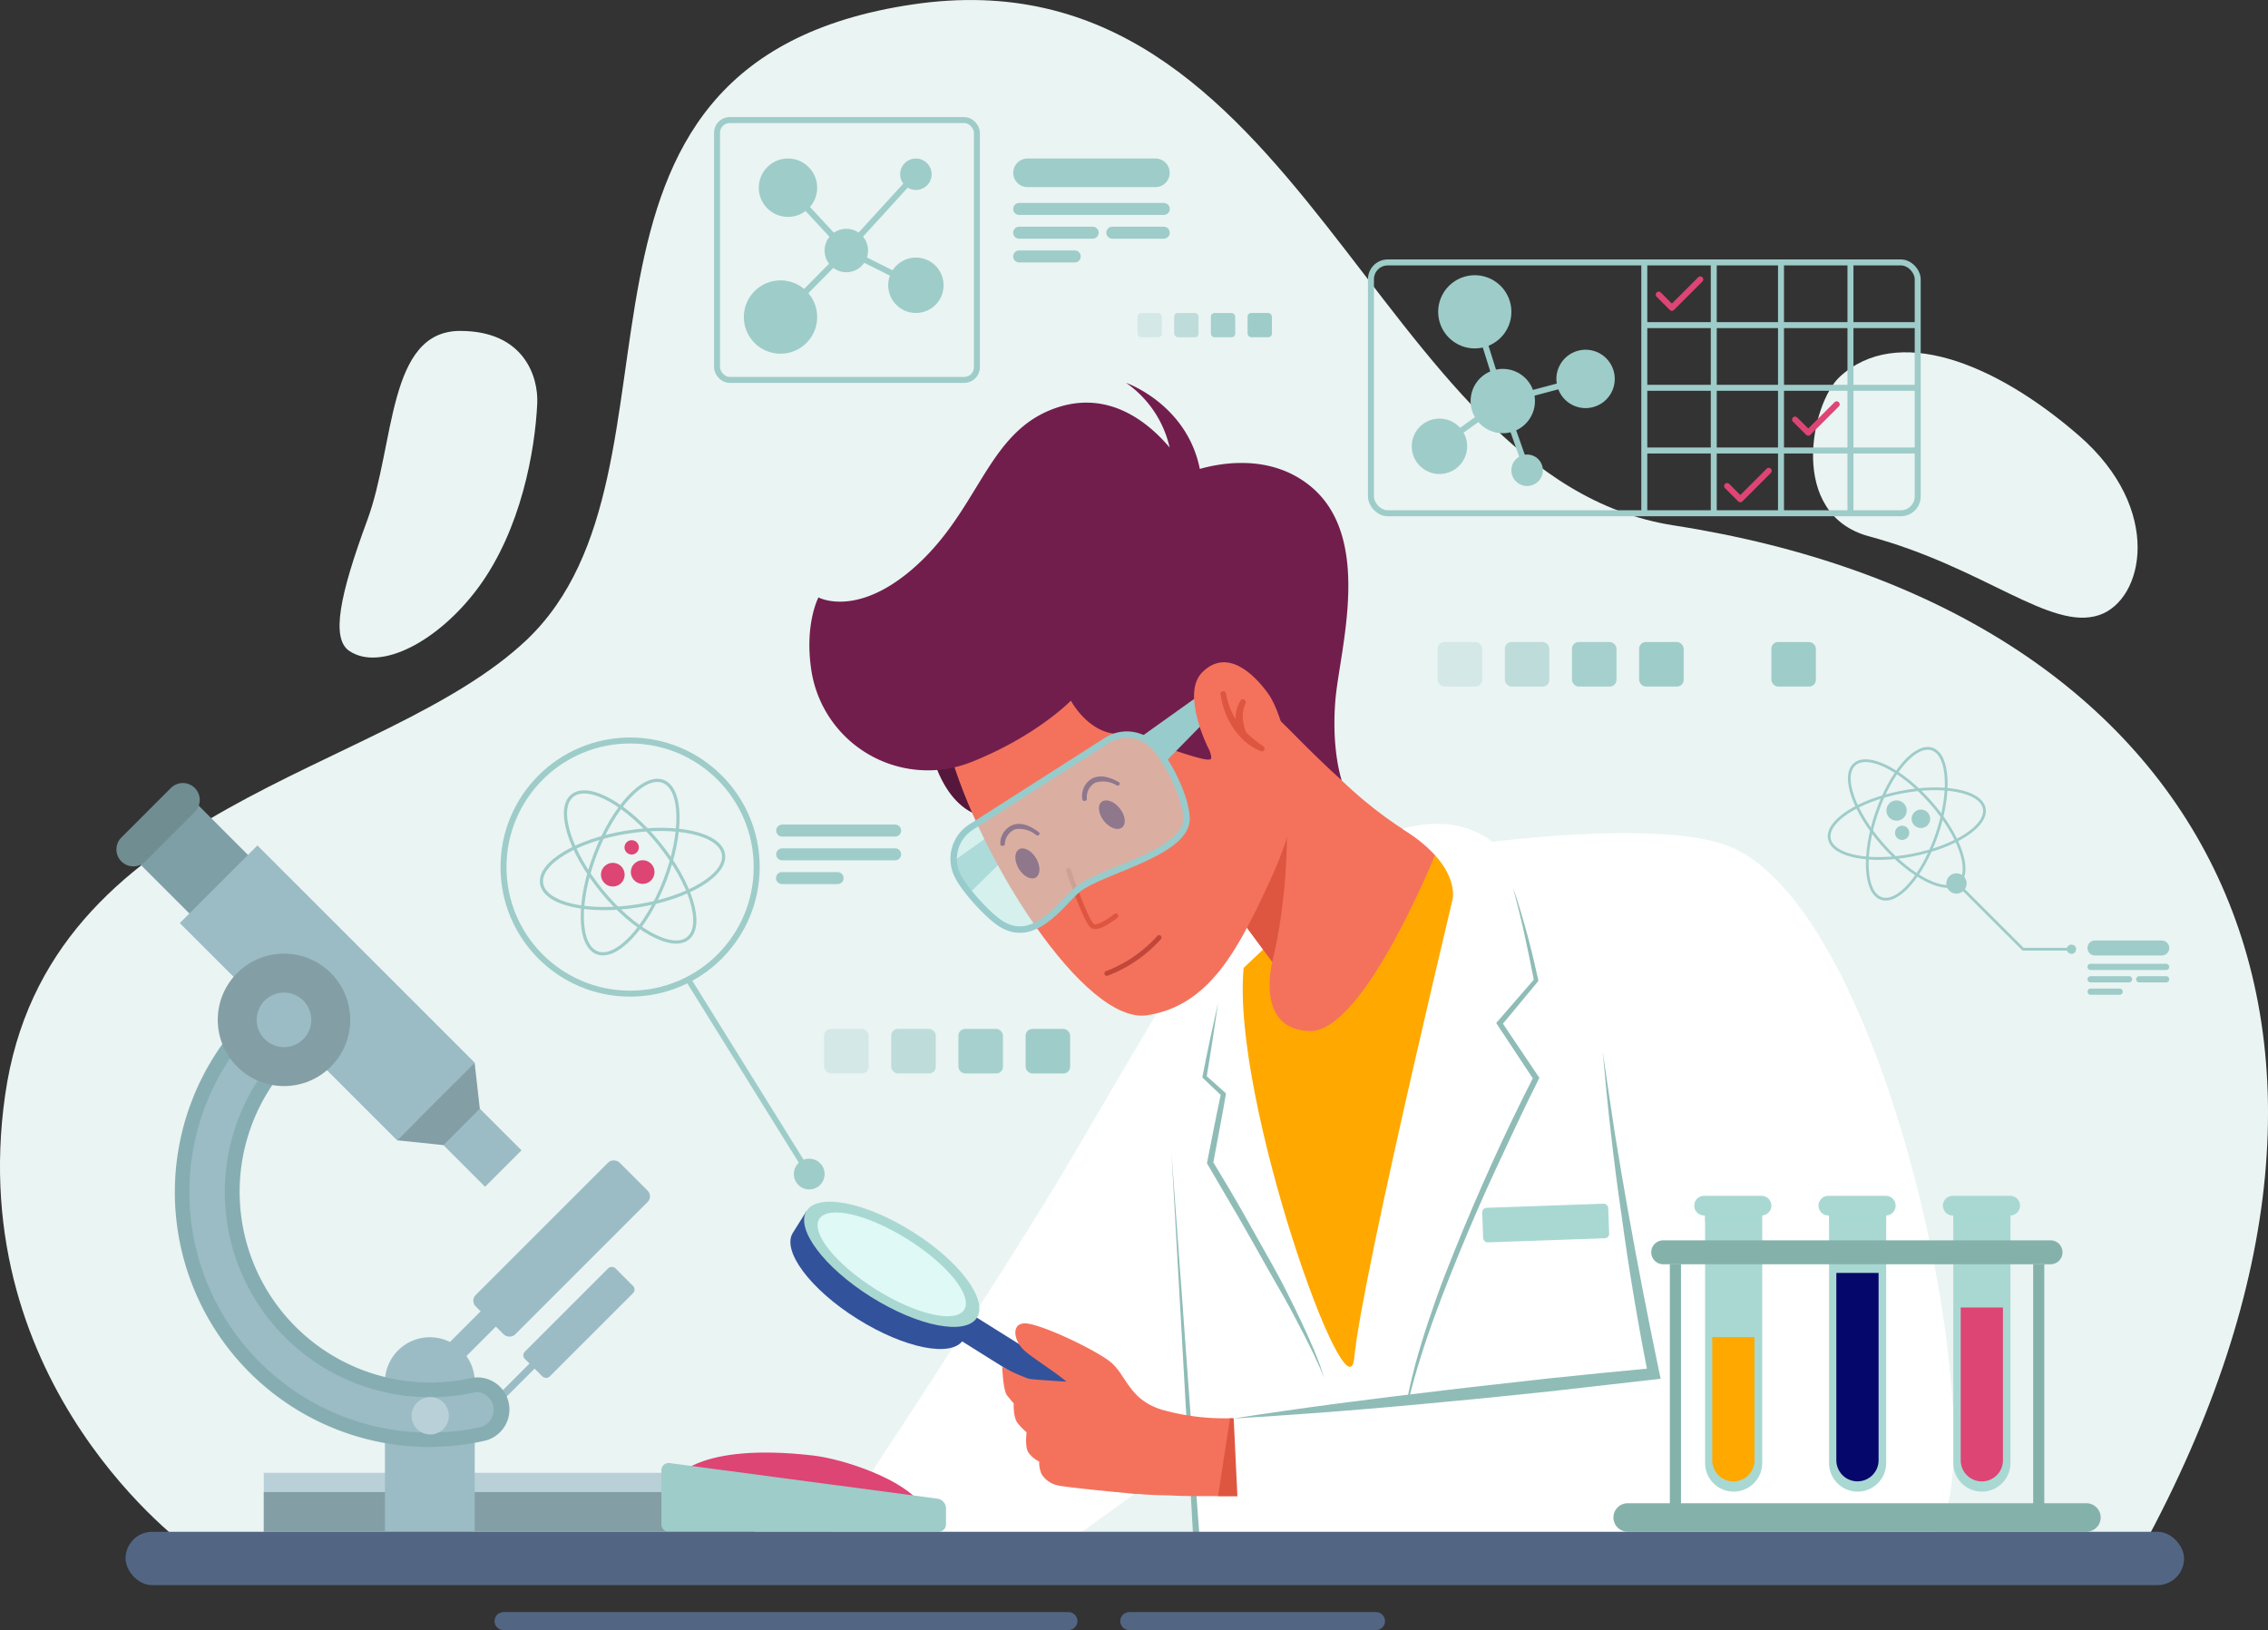 <svg xmlns="http://www.w3.org/2000/svg" viewBox="0 0 379.09 272.5"><rect x="0" y="0" width="379.09" height="272.5" fill="#333333" stroke="none"/><defs><style>.cls-1{isolation:isolate;}.cls-2{fill:#eaf4f3;}.cls-3{fill:#fff;}.cls-4{fill:#8fbcb7;}.cls-5{fill:#32539b;}.cls-17,.cls-6{fill:#c0ede9;}.cls-30,.cls-7{fill:#a9d8d2;}.cls-8{fill:#def9f6;}.cls-9{fill:#f4725c;}.cls-10{fill:#de5640;}.cls-11{fill:#ffa800;}.cls-12{fill:#56173c;}.cls-13{fill:#98cbcc;}.cls-14{fill:#5e0231;}.cls-15{fill:#721e4c;}.cls-16,.cls-18,.cls-19,.cls-23,.cls-27,.cls-36,.cls-37,.cls-38,.cls-39,.cls-40,.cls-41,.cls-43{fill:none;}.cls-16{stroke:#de5640;}.cls-16,.cls-19,.cls-40,.cls-41,.cls-43{stroke-linecap:round;}.cls-16,.cls-18,.cls-19,.cls-23,.cls-27,.cls-36,.cls-37,.cls-38,.cls-39,.cls-43{stroke-miterlimit:10;}.cls-16,.cls-19{stroke-width:0.81px;}.cls-17,.cls-30{opacity:0.5;}.cls-18{stroke:#98cbcc;stroke-width:1.08px;}.cls-19{stroke:#c1473a;}.cls-20{fill:#bad0d8;}.cls-21{fill:#849ea5;}.cls-22{fill:#9bbcc4;}.cls-23,.cls-27{stroke:#9bbcc4;}.cls-23{stroke-width:1.2px;}.cls-24{fill:#7e9fa5;}.cls-25{fill:#708d91;}.cls-26{fill:#86aeb2;}.cls-27{stroke-width:3.61px;}.cls-28{fill:#dd4574;}.cls-29,.cls-33,.cls-34,.cls-35{fill:#9eccc9;}.cls-30{mix-blend-mode:multiply;}.cls-31{fill:#05076b;}.cls-32{fill:#84b2ab;}.cls-33{opacity:0.3;}.cls-34{opacity:0.6;}.cls-35{opacity:0.9;}.cls-36,.cls-37,.cls-38,.cls-39,.cls-40{stroke:#9eccc9;}.cls-36{stroke-width:0.53px;}.cls-38{stroke-width:0.94px;}.cls-39,.cls-40{stroke-width:0.46px;}.cls-40,.cls-41{stroke-linejoin:round;}.cls-41{stroke:#dd4574;}.cls-42{fill:#526684;}.cls-43{stroke:#526684;stroke-width:3px;}</style></defs><title>a_most_unusual_year</title><g class="cls-1"><g id="Layer_2" data-name="Layer 2"><g id="OBJECTS"><path class="cls-2" d="M31.68,258.9S-6.13,232,.86,183.05,63.88,129.78,88,107C118.08,78.46,86.73,10.5,152.55.74,217.81-8.95,229.31,80,279.74,87.83c88,13.67,126.69,82.3,78.28,171.07"/><path class="cls-2" d="M89.8,67.44c-.37,7.88-2.69,21.07-9.85,30.78-6.65,9-16.35,14.08-21.55,10.61-3.1-2.07-1.65-9.3,3-21.9s3.32-31.61,15.51-31.61C87.66,55.32,90,63.06,89.8,67.44Z"/><path class="cls-2" d="M307.5,63c-4.78,4.43-8.72,23,4.91,26.66,19.2,5.17,30.33,15.88,38.44,13.17,7.49-2.5,10.82-17.68-3.35-30S317,54.2,307.5,63Z"/><path class="cls-3" d="M290.93,229.07c0,2-28.76,19.16-28.76,19.16l-54.92,12-7.19.12-.81-17.59L175,260.33H136.29s32.1-48.2,43.64-68.11c7.95-13.72,21.25-36,21.25-36L245,141.29l34.17,17.56s8.1,21,8.84,24.88S290.93,227,290.93,229.07Z"/><path class="cls-4" d="M195.8,192.58l4.75,65.14a.54.54,0,1,1-1.07.08h0Z"/><rect class="cls-5" x="174.03" y="210.44" width="4.67" height="41.61" rx="1.4" ry="1.4" transform="translate(-113.23 257.9) rotate(-57.93)"/><ellipse class="cls-6" cx="148.92" cy="211.57" rx="5.74" ry="14.92" transform="translate(-109.44 225.42) rotate(-57.93)"/><path class="cls-5" d="M150.18,209.57c-5.4-3.38-10.83-5.17-14.3-5l-1.05-2.15-2.31,3.68c-1.89,3,2.94,9.47,10.8,14.39S159.09,227,161,224l2.31-3.68-2.45-.14C159.44,217,155.51,212.91,150.18,209.57Z"/><ellipse class="cls-7" cx="149.05" cy="211.37" rx="6.46" ry="16.8" transform="translate(-109.2 225.43) rotate(-57.93)"/><ellipse class="cls-8" cx="149.05" cy="211.37" rx="4.96" ry="14.29" transform="translate(-109.2 225.44) rotate(-57.93)"/><path class="cls-9" d="M209.38,250.11s-2.74,0-5.79,0-6.13,0-7.38-.09c-2.56-.14-10.63.14-12.51-2.69s-3-13.38-4.24-15.13-6.25-4.71-8.13-6.33-2.42-4.64,0-4.64,11.3,4.17,14.13,6.33,3.09,6.36,8.74,8.1a38.23,38.23,0,0,0,11.38,1.43h.57Z"/><path class="cls-9" d="M180.27,231.09s-7.35-.4-8.36-.61a31.84,31.84,0,0,1-4.39-2s.13,3.93.8,4.78,1.12,1.34,1.12,1.34-.13,2.33.67,3.32a11.17,11.17,0,0,0,1.48,1.52s-.31,2.33.27,3.32a4.73,4.73,0,0,0,1.84,1.57,4.8,4.8,0,0,0,.4,2.11,4.22,4.22,0,0,0,2.73,1.88c1.43.36,13.32,1.46,13.32,1.46l-2.29-8.5"/><path class="cls-10" d="M209.38,250.11s-2.74,0-5.79,0l2-13h.57Z"/><path class="cls-4" d="M252.89,148.39c.89,2.51,1.63,5.08,2.34,7.66s1.31,5.18,1.89,7.78l0,.17-.11.14-6,7.24,0-.55,6.13,9.12.16.24-.13.26c-2.41,4.79-4.67,9.67-6.94,14.54s-4.41,9.8-6.44,14.77-4,10-5.67,15.07c-.42,1.27-.82,2.56-1.21,3.84s-.74,2.58-1.08,3.88-.62,2.61-.87,3.93l-.34,2c-.09.66-.16,1.33-.24,2,0-.67.08-1.34.14-2s.14-1.34.25-2c.2-1.33.45-2.66.73-4q.86-3.95,2.05-7.82c.78-2.58,1.64-5.13,2.54-7.67S242,211.9,243,209.4c2-5,4.13-9.95,6.34-14.86s4.56-9.75,7-14.56l0,.5-6.06-9.17-.19-.29.22-.26,6.17-7.11-.08.3c-.49-2.62-1.05-5.22-1.61-7.82S253.59,151,252.89,148.39Z"/><path class="cls-4" d="M203.59,167.66c-.29,2.08-.61,4.15-.92,6.22s-.64,4.14-1,6.21l-.1-.3,3.16,2.82.16.14,0,.23c-.65,3.86-1.42,7.69-2.12,11.54l-.06-.36c1.77,2.9,3.51,5.82,5.18,8.78s3.33,5.92,5,8.9,3.13,6,4.61,9.09c.74,1.53,1.42,3.09,2.09,4.65.34.78.63,1.58.94,2.37s.53,1.62.8,2.42c-.33-.78-.62-1.58-1-2.35s-.69-1.55-1.07-2.3c-.74-1.53-1.53-3-2.31-4.53s-1.58-3-2.41-4.47L212,212.28q-2.48-4.44-5-8.83l-5.14-8.77-.1-.17,0-.18c.78-3.83,1.49-7.68,2.32-11.5l.12.37-3.07-2.92-.14-.13,0-.17c.4-2.06.81-4.11,1.25-6.16S203.14,169.71,203.59,167.66Z"/><path class="cls-3" d="M245,141.29s33.43-4.95,45,.61c26.35,12.68,43.46,99.91,33.88,114.16-18.86,6.3-116.57,4.16-116.57,4.16l-1.1-23.1L271.27,230s-4.19-39.4-5.4-52.55C262.86,144.65,245,141.29,245,141.29Z"/><path class="cls-11" d="M240.3,141.89l4.67-.61S227.71,212.58,226.36,227c-1.05,11.2-20.58-43.45-18.49-65.2l4.25-4Z"/><path class="cls-9" d="M240.3,141.89s-12.16,30.71-21.38,30.48-6.26-11.55-6.26-11.55L206.14,152s.05-1.4.19-3.6c.66-9.75,3.23-35.21,11.84-24.57C228.74,136.89,240.3,141.89,240.3,141.89Z"/><path class="cls-10" d="M212.66,160.81,206.14,152s.05-1.4.19-3.6l8.35-20.34S216.58,144.59,212.66,160.81Z"/><path class="cls-12" d="M156,126.74s2.87,11.9,12.6,9.75-9.43-19.36-9.43-19.36"/><polyline class="cls-13" points="159.42 143.93 169.51 136.74 171.05 140.44 162.07 149.27"/><path class="cls-9" d="M158.6,125.12c4.93,18.16,22.67,46.26,33.17,44.6s15.3-11.06,21-23.59,7-29.3,3.87-37.78-12-25.62-30.78-23.22S155.59,114,158.6,125.12Z"/><ellipse class="cls-14" cx="171.73" cy="144.34" rx="1.69" ry="2.74" transform="translate(-49.59 107.67) rotate(-30.64)"/><path class="cls-14" d="M173.22,139.62a4.37,4.37,0,0,0-3.51-1,2.77,2.77,0,0,0-1.75,2.48c-.08.41-.78.4-.76,0a3.34,3.34,0,0,1,2.13-3.21c1.57-.51,3.1.31,4.31,1.24.33.25-.08.72-.41.48Z"/><ellipse class="cls-14" cx="185.85" cy="136.18" rx="1.69" ry="2.74" transform="translate(-44.36 145.75) rotate(-38.61)"/><path class="cls-14" d="M186.67,131.3a4.37,4.37,0,0,0-3.61-.46,2.77,2.77,0,0,0-1.39,2.7c0,.42-.72.51-.76.06a3.34,3.34,0,0,1,1.66-3.47c1.48-.72,3.11-.13,4.44.63.36.21,0,.72-.34.54Z"/><path class="cls-15" d="M223.22,116.92c.73-8.43,6.38-27.09-4.25-35.7-6.54-5.29-14.68-3.89-18.42-2.83C198.36,67.52,188.22,64,188.22,64a18,18,0,0,1,7.28,10.81c-3.74-4.42-10.8-10.16-20.23-6.14-10.54,4.5-11.87,17.16-22.9,26.58-9.38,8-15.57,4.62-15.57,4.62s-2.29,4.33-1.24,11.82A19.71,19.71,0,0,0,162,127.53l.47-.18C173.32,123,179,117.13,179,117.13s2.63,5,7.29,5.53,14.7,4.82,16,4.28-5.47-9.35-1.08-13.24c3.15-2.78,10.27,4.2,15.78,9.77,4.07,4.11,7.28,7,7.28,7S222.49,125.35,223.22,116.92Z"/><path class="cls-16" d="M178.59,145.5s3,8.88,4.1,9.35,3.83-1.75,3.83-1.75"/><path class="cls-17" d="M162.36,138.24,185,123.78a6.26,6.26,0,0,1,7.9,1c2.19,2.34,5.31,8.27,5.42,12,.18,5.74-14,8.7-18,11.77-2.75,2.11-7.39,9.68-13.24,5.72-2-1.34-6-5.63-7.11-8.1A6.27,6.27,0,0,1,162.36,138.24Z"/><path class="cls-18" d="M162.36,138.24,185,123.78a6.26,6.26,0,0,1,7.9,1c2.19,2.34,5.31,8.27,5.42,12,.18,5.74-14,8.7-18,11.77-2.75,2.11-7.39,9.68-13.24,5.72-2-1.34-6-5.63-7.11-8.1A6.27,6.27,0,0,1,162.36,138.24Z"/><polyline class="cls-13" points="190.63 123.24 200.71 116.05 202.26 119.75 194.82 127.34"/><path class="cls-9" d="M202,125.12s-4.59-9-1.13-12.64c4.12-4.28,8.74.14,11.16,3.56s5.45,15.15.67,14.4"/><path class="cls-19" d="M185,162.73a22.46,22.46,0,0,0,8.74-6"/><path class="cls-10" d="M204,116c.53,4,2.91,8,6.71,9.57a.47.47,0,0,0,.47-.81c-3.29-2.16-5.59-4.91-6.26-8.88-.09-.51-1-.4-.92.12Z"/><path class="cls-10" d="M207.34,117.13a5.45,5.45,0,0,0,.13,5.95c.31.39,1,0,.82-.48-.55-1.74-.88-3.22-.11-5,.24-.55-.51-1-.83-.49Z"/><rect class="cls-7" x="247.81" y="201.58" width="21.08" height="5.78" rx="0.75" ry="0.75" transform="translate(-7.04 9.22) rotate(-2.02)"/><path class="cls-4" d="M267.88,175.73c.66,4.51,1.3,9,2,13.5L271,196l1.17,6.72q2.4,13.43,5.19,26.77l.22,1-1.06.12-8.78,1-8.79,1c-5.86.6-11.72,1.23-17.59,1.76-2.93.28-5.87.56-8.8.81s-5.87.52-8.81.74-5.88.46-8.82.65-5.88.42-8.83.57c2.91-.47,5.83-.88,8.75-1.3s5.84-.84,8.76-1.21,5.85-.76,8.77-1.12,5.85-.72,8.78-1.06c5.85-.71,11.71-1.32,17.57-2l8.79-.9,8.8-.85-.84,1.15q-1.33-6.72-2.45-13.46T271,202.89c-.67-4.51-1.24-9-1.75-13.56-.26-2.26-.51-4.53-.73-6.79S268.08,178,267.88,175.73Z"/><path class="cls-3" d="M234.42,138.57s9.61-3.38,16.25,3.26-8.16,9.75-8.16,9.75S245.47,145.5,234.42,138.57Z"/><rect class="cls-20" x="44.09" y="246.21" width="82" height="9.85"/><rect class="cls-21" x="44.09" y="249.43" width="82" height="6.62"/><path class="cls-22" d="M79.34,256.06h-15v-25a7.51,7.51,0,0,1,7.51-7.51h0a7.51,7.51,0,0,1,7.51,7.51Z"/><line class="cls-23" x1="81.52" y1="235.78" x2="94.42" y2="222.88"/><rect class="cls-24" x="28.21" y="133.61" width="13.85" height="25.58" transform="translate(-93.23 67.72) rotate(-45)"/><path class="cls-25" d="M20.29,144h0a2.83,2.83,0,0,1,0-4l8.27-8.27a2.83,2.83,0,0,1,4,0h0a2.83,2.83,0,0,1,0,4L24.3,144A2.83,2.83,0,0,1,20.29,144Z"/><path class="cls-22" d="M71.83,240.69h-.95A41.39,41.39,0,0,1,48.67,165l5.07,6.6a33.09,33.09,0,0,0,25.25,60,4,4,0,0,1,.85-.09,4.17,4.17,0,0,1,.72,8.25A41.18,41.18,0,0,1,71.83,240.69Z"/><path class="cls-26" d="M48.41,166.64l3.6,4.68a34.3,34.3,0,0,0,27.24,61.46,2.72,2.72,0,0,1,.59-.07,3,3,0,0,1,.47,5.87,40,40,0,0,1-8.47.9h-.92a40.19,40.19,0,0,1-22.5-72.84m.53-3.26a42.59,42.59,0,0,0,21.91,78.51h1a42.31,42.31,0,0,0,9-1,5.37,5.37,0,0,0-1-10.63,5.12,5.12,0,0,0-1.11.12A31.88,31.88,0,0,1,55.5,171.92l-6.56-8.54Z"/><rect class="cls-22" x="45.52" y="140.3" width="18.35" height="51.35" transform="translate(-101.34 87.29) rotate(-45)"/><rect class="cls-22" x="74.2" y="181.78" width="8.61" height="15.9" transform="translate(-111.17 111.08) rotate(-45)"/><rect class="cls-22" x="76.87" y="204.05" width="34" height="9.32" rx="1.33" ry="1.33" transform="translate(-120.08 127.51) rotate(-45)"/><rect class="cls-22" x="86.06" y="218.14" width="21.41" height="5.87" rx="0.84" ry="0.84" transform="translate(-127.98 133.17) rotate(-45)"/><polygon class="cls-21" points="66.36 190.62 74.11 191.43 80.2 185.34 79.33 177.64 66.36 190.62"/><circle class="cls-20" cx="71.91" cy="236.68" r="3.12"/><circle class="cls-21" cx="47.47" cy="170.49" r="11.07"/><circle class="cls-22" cx="47.47" cy="170.49" r="4.56"/><line class="cls-27" x1="74.57" y1="227.53" x2="87.47" y2="214.63"/><path class="cls-28" d="M112.83,247.24s3.58-6.17,23.08-3.92c5,.58,15.18,3.92,18.2,8.32"/><path class="cls-29" d="M156.9,256.06H111.77a1.22,1.22,0,0,1-1.22-1.22v-9.07a1.2,1.2,0,0,1,1.35-1.19l44.77,5.95a1.67,1.67,0,0,1,1.45,1.66v2.65A1.22,1.22,0,0,1,156.9,256.06Z"/><path class="cls-7" d="M285,201.12v43.46a4.77,4.77,0,0,0,9.55,0V201.12Z"/><path class="cls-11" d="M293.26,223.52v20.6a3.53,3.53,0,0,1-7.06,0v-20.6Z"/><path class="cls-7" d="M294.44,203.19h-9.61a1.64,1.64,0,0,1-1.64-1.64h0a1.64,1.64,0,0,1,1.64-1.64h9.61a1.64,1.64,0,0,1,1.64,1.64h0A1.64,1.64,0,0,1,294.44,203.19Z"/><rect class="cls-30" x="284.95" y="203.19" width="9.55" height="1.06"/><path class="cls-7" d="M305.72,201.12v43.46a4.77,4.77,0,0,0,9.55,0V201.12Z"/><path class="cls-31" d="M314,212.8v31.31a3.53,3.53,0,0,1-7.06,0V212.8Z"/><path class="cls-7" d="M315.21,203.19H305.6a1.64,1.64,0,0,1-1.64-1.64h0a1.64,1.64,0,0,1,1.64-1.64h9.61a1.64,1.64,0,0,1,1.64,1.64h0A1.64,1.64,0,0,1,315.21,203.19Z"/><rect class="cls-30" x="305.72" y="203.19" width="9.55" height="1.06"/><path class="cls-7" d="M326.49,201.12v43.46a4.77,4.77,0,1,0,9.55,0V201.12Z"/><path class="cls-28" d="M334.79,218.58v25.54a3.53,3.53,0,0,1-7.06,0V218.58Z"/><path class="cls-7" d="M336,203.19h-9.61a1.64,1.64,0,0,1-1.64-1.64h0a1.64,1.64,0,0,1,1.64-1.64H336a1.64,1.64,0,0,1,1.64,1.64h0A1.64,1.64,0,0,1,336,203.19Z"/><rect class="cls-30" x="326.49" y="203.19" width="9.55" height="1.06"/><path class="cls-32" d="M342.77,211.35H278a2,2,0,0,1-2-2h0a2,2,0,0,1,2-2h64.74a2,2,0,0,1,2,2h0A2,2,0,0,1,342.77,211.35Z"/><path class="cls-32" d="M348.75,256.06H272.06a2.38,2.38,0,0,1-2.38-2.38h0a2.38,2.38,0,0,1,2.38-2.38h76.68a2.38,2.38,0,0,1,2.38,2.38h0A2.38,2.38,0,0,1,348.75,256.06Z"/><rect class="cls-32" x="279.11" y="211.35" width="1.86" height="41.03"/><rect class="cls-32" x="339.84" y="211.35" width="1.86" height="41.03"/><rect class="cls-33" x="240.3" y="107.33" width="7.44" height="7.44" rx="1.12" ry="1.12"/><rect class="cls-34" x="251.53" y="107.33" width="7.44" height="7.44" rx="1.12" ry="1.12"/><rect class="cls-35" x="262.75" y="107.33" width="7.44" height="7.44" rx="1.12" ry="1.12"/><rect class="cls-29" x="273.98" y="107.33" width="7.44" height="7.44" rx="1.12" ry="1.12"/><rect class="cls-29" x="296.08" y="107.33" width="7.44" height="7.44" rx="1.12" ry="1.12"/><rect class="cls-33" x="137.75" y="172.01" width="7.44" height="7.44" rx="1.12" ry="1.12"/><rect class="cls-34" x="148.97" y="172.01" width="7.44" height="7.44" rx="1.12" ry="1.12"/><rect class="cls-35" x="160.2" y="172.01" width="7.44" height="7.44" rx="1.12" ry="1.12"/><rect class="cls-29" x="171.43" y="172.01" width="7.44" height="7.44" rx="1.12" ry="1.12"/><rect class="cls-33" x="190.14" y="52.32" width="4.06" height="4.06" rx="0.61" ry="0.61"/><rect class="cls-34" x="196.27" y="52.32" width="4.06" height="4.06" rx="0.61" ry="0.61"/><rect class="cls-35" x="202.4" y="52.32" width="4.06" height="4.06" rx="0.61" ry="0.61"/><rect class="cls-29" x="208.53" y="52.32" width="4.06" height="4.06" rx="0.61" ry="0.61"/><ellipse class="cls-36" cx="105.32" cy="144.95" rx="6.21" ry="15.35" transform="translate(-67.79 98.75) rotate(-39.06)"/><ellipse class="cls-36" cx="105.32" cy="144.95" rx="15.35" ry="6.21" transform="translate(-67.78 191.18) rotate(-68.95)"/><ellipse class="cls-36" cx="105.32" cy="144.95" rx="15.35" ry="6.21" transform="matrix(0.99, -0.16, 0.16, 0.99, -21.73, 18.62)"/><circle class="cls-28" cx="102.43" cy="146.23" r="1.98" transform="translate(-69.25 97.22) rotate(-39.06)"/><circle class="cls-28" cx="107.42" cy="145.8" r="1.98" transform="translate(-67.86 100.26) rotate(-39.06)"/><circle class="cls-28" cx="105.59" cy="141.64" r="1.2" transform="translate(-65.65 98.18) rotate(-39.05)"/><circle class="cls-37" cx="105.32" cy="144.95" r="21.16"/><line class="cls-38" x1="115.04" y1="163.75" x2="135.29" y2="196.33"/><circle class="cls-29" cx="135.26" cy="196.27" r="2.57"/><path class="cls-29" d="M149.62,139.85H130.74a1,1,0,0,1-1-1h0a1,1,0,0,1,1-1h18.88a1,1,0,0,1,1,1h0A1,1,0,0,1,149.62,139.85Z"/><path class="cls-29" d="M149.62,143.82H130.74a1,1,0,0,1-1-1h0a1,1,0,0,1,1-1h18.88a1,1,0,0,1,1,1h0A1,1,0,0,1,149.62,143.82Z"/><path class="cls-29" d="M140,147.79h-9.29a1,1,0,0,1-1-1h0a1,1,0,0,1,1-1H140a1,1,0,0,1,1,1h0A1,1,0,0,1,140,147.79Z"/><circle class="cls-29" cx="131.71" cy="31.38" r="4.88"/><circle class="cls-29" cx="141.46" cy="41.88" r="3.63"/><circle class="cls-29" cx="153.09" cy="29.13" r="2.63"/><circle class="cls-29" cx="130.46" cy="53" r="6.13"/><circle class="cls-29" cx="153.09" cy="47.69" r="4.63"/><polyline class="cls-37" points="131.71 31.38 141.46 41.88 130.46 53"/><polyline class="cls-37" points="153.09 29.13 141.46 41.88 153.09 47.69"/><path class="cls-29" d="M194.52,35.93H170.35a1,1,0,0,1-1-1h0a1,1,0,0,1,1-1h24.17a1,1,0,0,1,1,1h0A1,1,0,0,1,194.52,35.93Z"/><path class="cls-29" d="M193.12,31.28H171.75a2.39,2.39,0,0,1-2.39-2.39h0a2.39,2.39,0,0,1,2.39-2.39h21.37a2.39,2.39,0,0,1,2.39,2.39h0A2.39,2.39,0,0,1,193.12,31.28Z"/><path class="cls-29" d="M182.64,39.9H170.35a1,1,0,0,1-1-1h0a1,1,0,0,1,1-1h12.29a1,1,0,0,1,1,1h0A1,1,0,0,1,182.64,39.9Z"/><path class="cls-29" d="M194.52,39.9h-8.6a1,1,0,0,1-1-1h0a1,1,0,0,1,1-1h8.6a1,1,0,0,1,1,1h0A1,1,0,0,1,194.52,39.9Z"/><path class="cls-29" d="M179.64,43.87h-9.29a1,1,0,0,1-1-1h0a1,1,0,0,1,1-1h9.29a1,1,0,0,1,1,1h0A1,1,0,0,1,179.64,43.87Z"/><rect class="cls-37" x="119.85" y="20.07" width="43.44" height="43.44" rx="2.12" ry="2.12"/><ellipse class="cls-39" cx="318.71" cy="137.71" rx="13.19" ry="5.34" transform="translate(85.77 395.16) rotate(-71.23)"/><ellipse class="cls-39" cx="318.71" cy="137.71" rx="13.19" ry="5.34" transform="translate(-20.58 64.09) rotate(-11.13)"/><ellipse class="cls-39" cx="318.71" cy="137.71" rx="5.34" ry="13.19" transform="translate(-11.55 244.8) rotate(-41.34)"/><circle class="cls-29" cx="317.93" cy="139.22" r="1.19" transform="translate(83.82 395.45) rotate(-71.23)"/><circle class="cls-29" cx="346.25" cy="158.68" r="0.77" transform="translate(84.59 435.46) rotate(-71.23)"/><circle class="cls-29" cx="317" cy="135.5" r="1.7" transform="translate(86.71 392.04) rotate(-71.23)"/><circle class="cls-29" cx="327.01" cy="147.69" r="1.7" transform="translate(81.96 409.79) rotate(-71.23)"/><circle class="cls-29" cx="321.07" cy="136.88" r="1.55" transform="translate(88.16 396.83) rotate(-71.23)"/><path class="cls-29" d="M362.06,162.16H349.44a.52.52,0,0,1-.52-.52h0a.52.52,0,0,1,.52-.52h12.62a.52.52,0,0,1,.52.52h0A.52.52,0,0,1,362.06,162.16Z"/><path class="cls-29" d="M361.33,159.73H350.17a1.25,1.25,0,0,1-1.25-1.25h0a1.25,1.25,0,0,1,1.25-1.25h11.16a1.25,1.25,0,0,1,1.25,1.25h0A1.25,1.25,0,0,1,361.33,159.73Z"/><path class="cls-29" d="M355.86,164.23h-6.42a.52.52,0,0,1-.52-.52h0a.52.52,0,0,1,.52-.52h6.42a.52.52,0,0,1,.52.52h0A.52.52,0,0,1,355.86,164.23Z"/><path class="cls-29" d="M362.06,164.23h-4.49a.52.52,0,0,1-.52-.52h0a.52.52,0,0,1,.52-.52h4.49a.52.52,0,0,1,.52.52h0A.52.52,0,0,1,362.06,164.23Z"/><path class="cls-29" d="M354.29,166.3h-4.85a.52.52,0,0,1-.52-.52h0a.52.52,0,0,1,.52-.52h4.85a.52.52,0,0,1,.52.52h0A.52.52,0,0,1,354.29,166.3Z"/><polyline class="cls-40" points="327.08 147.62 338.15 158.68 346.25 158.68"/><circle class="cls-29" cx="265.02" cy="63.34" r="4.88" transform="translate(85 267.89) rotate(-62.09)"/><circle class="cls-29" cx="251.18" cy="67.04" r="5.38" transform="translate(74.37 257.63) rotate(-62.09)"/><circle class="cls-29" cx="255.25" cy="78.61" r="2.63" transform="translate(66.31 267.38) rotate(-62.09)"/><circle class="cls-29" cx="246.49" cy="52.12" r="6.12" transform="translate(85.07 245.55) rotate(-62.09)"/><circle class="cls-29" cx="240.59" cy="74.59" r="4.63" transform="translate(62.07 252.3) rotate(-62.09)"/><polygon class="cls-29" points="250.84 67.65 246.02 52.27 246.97 51.97 251.51 66.44 264.89 62.86 265.15 63.83 250.84 67.65"/><polygon class="cls-29" points="254.78 78.78 250.93 67.83 240.88 75 240.31 74.19 251.42 66.25 255.72 78.44 254.78 78.78"/><rect class="cls-37" x="229.15" y="43.87" width="91.39" height="41.93" rx="2.81" ry="2.81"/><line class="cls-37" x1="274.84" y1="43.87" x2="274.84" y2="85.8"/><line class="cls-37" x1="274.84" y1="54.35" x2="320.54" y2="54.35"/><line class="cls-37" x1="274.84" y1="64.83" x2="320.54" y2="64.83"/><line class="cls-37" x1="274.84" y1="75.31" x2="320.54" y2="75.31"/><line class="cls-37" x1="286.45" y1="43.87" x2="286.45" y2="85.8"/><line class="cls-37" x1="297.69" y1="43.87" x2="297.69" y2="85.8"/><line class="cls-37" x1="309.3" y1="43.87" x2="309.3" y2="85.8"/><polyline class="cls-41" points="277.25 49.25 279.45 51.46 284.2 46.71"/><polyline class="cls-41" points="300.04 70.14 302.25 72.34 307 67.59"/><polyline class="cls-41" points="288.68 81.25 290.89 83.46 295.64 78.71"/><rect class="cls-42" x="20.99" y="256.07" width="344.07" height="8.92" rx="4.46" ry="4.46"/><line class="cls-43" x1="84.16" y1="271" x2="178.59" y2="271"/><line class="cls-43" x1="188.75" y1="271" x2="230" y2="271"/></g></g></g></svg>